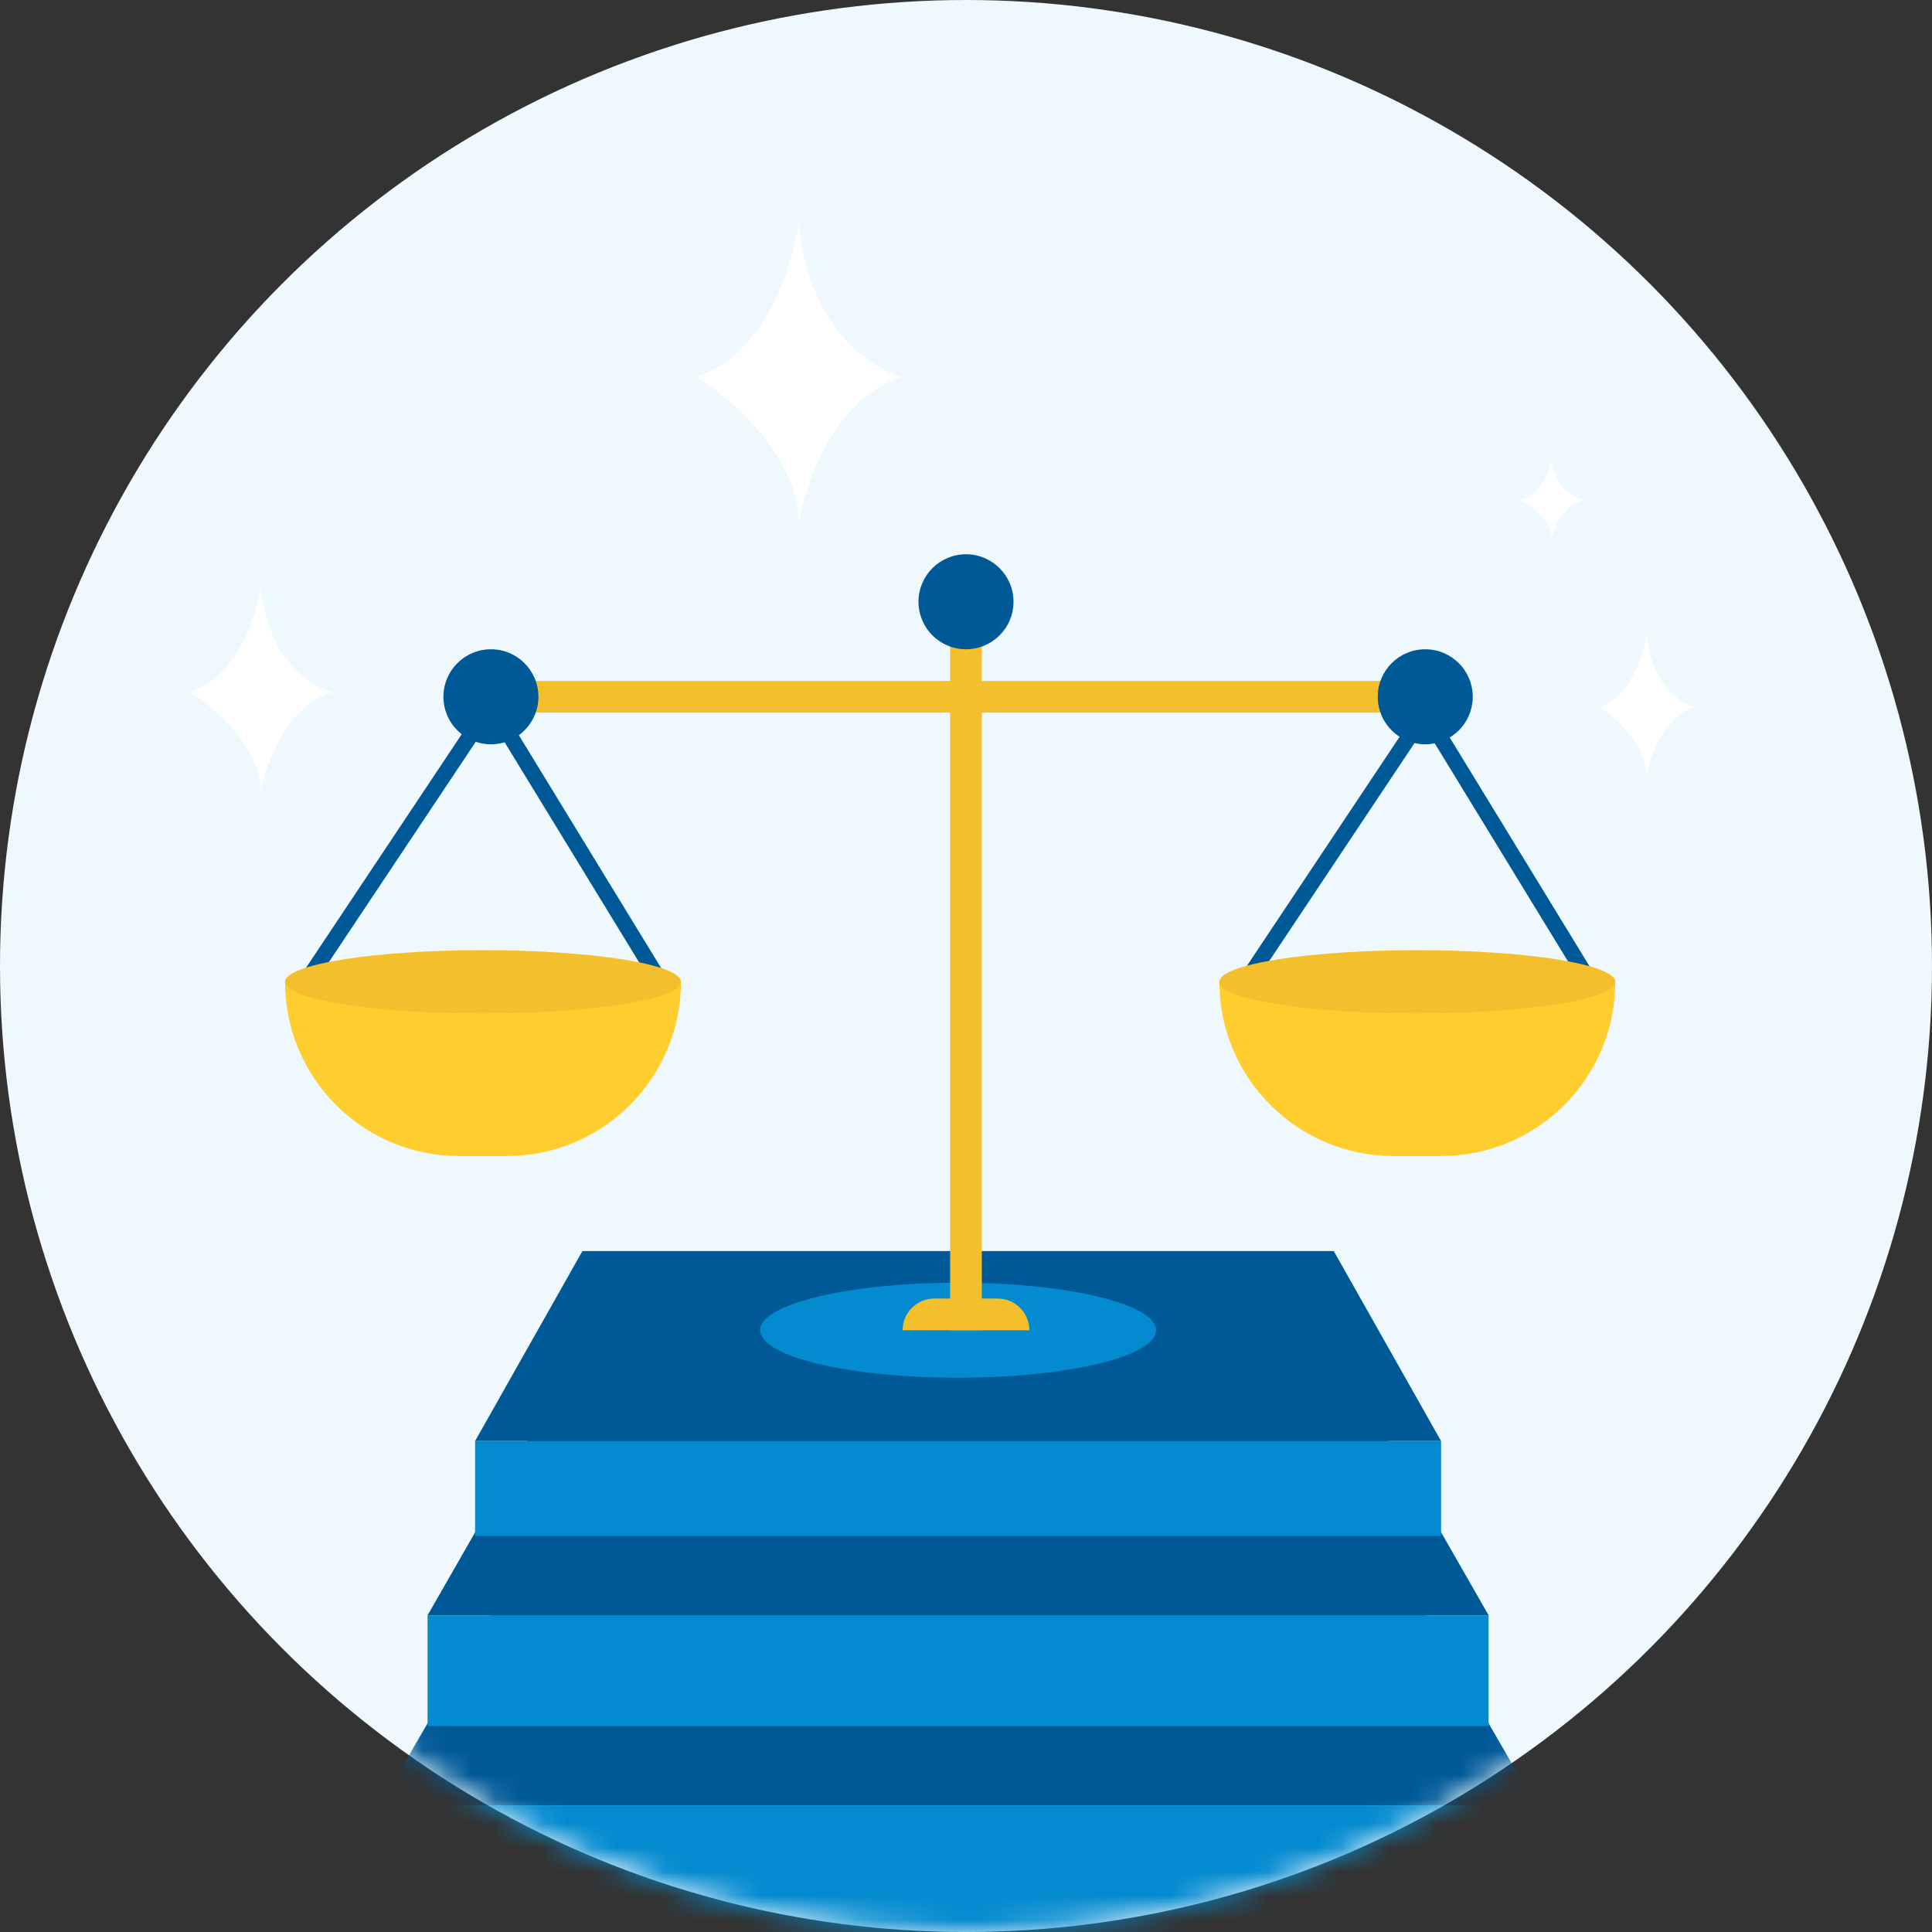 <svg fill="none" height="80" viewBox="0 0 80 80" width="80" xmlns="http://www.w3.org/2000/svg" xmlns:xlink="http://www.w3.org/1999/xlink"><rect x="0" y="0" width="80" height="80" fill="#333333" stroke="none"/><mask id="a" height="80" maskUnits="userSpaceOnUse" width="80" x="0" y="0"><circle cx="40" cy="40" fill="#c4c4c4" r="40"/></mask><circle cx="40" cy="40" fill="#eef8fd" r="40"/><g mask="url(#a)"><path d="m21.056 65.574h37.231l5.319 9.18h-47.869z" fill="#005997"/><path d="m22.587 58.361h34.171l4.882 8.524h-43.934z" fill="#005997"/><path d="m24.117 51.803h31.111l4.444 7.869h-40z" fill="#005997"/><g fill="#038acf"><path d="m15.738 74.754h47.869v5.246h-47.869z"/><path d="m17.705 66.885h43.934v4.59h-43.934z"/><path d="m19.672 59.672h40v3.934h-40z"/><ellipse cx="39.672" cy="55.082" rx="8.197" ry="1.967"/></g><path d="m39.344 24.262h1.311v30.82h-1.311z" fill="#f4bf2c"/><circle cx="40" cy="24.918" fill="#005997" r="1.967"/><path d="m20.984 28.197h37.377v1.311h-37.377z" fill="#f4bf2c"/><path clip-rule="evenodd" d="m20.34 28.571 7.481 12.241-.559.342-6.945-11.365-7.584 11.376-.546-.364z" fill="#005997" fill-rule="evenodd"/><path clip-rule="evenodd" d="m59.028 28.899 7.481 12.242-.559.342-6.945-11.365-7.584 11.376-.546-.364z" fill="#005997" fill-rule="evenodd"/><path d="m11.803 40.656h16.393c0 3.984-3.229 7.213-7.213 7.213h-1.967c-3.984 0-7.213-3.229-7.213-7.213z" fill="#ffcd2e"/><path d="m37.377 55.082h5.246c0-.724-.587-1.312-1.312-1.312h-2.623c-.724 0-1.312.587-1.312 1.312z" fill="#f4bf2c"/><path d="m50.492 40.656h16.393c0 3.984-3.229 7.213-7.213 7.213h-1.967c-3.984 0-7.213-3.229-7.213-7.213z" fill="#ffcd2e"/><ellipse cx="20" cy="40.656" fill="#f4bf2c" rx="8.197" ry="1.311"/><ellipse cx="58.688" cy="40.656" fill="#f4bf2c" rx="8.197" ry="1.311"/><circle cx="20.328" cy="28.852" fill="#005997" r="1.967"/><circle cx="59.016" cy="28.852" fill="#005997" r="1.967"/></g><g fill="#fff"><path d="m7.869 28.664c1.984-.669 2.777-3.213 2.926-4.402.238 2.986 2.083 4.179 2.976 4.402-1.904.535-2.777 2.971-2.976 4.123 0-1.872-1.951-3.529-2.926-4.123z"/><path d="m28.852 15.613c2.865-.977 4.012-4.696 4.226-6.433.344 4.365 3.009 6.107 4.298 6.433-2.751.782-4.012 4.343-4.298 6.026 0-2.736-2.818-5.157-4.226-6.026z"/><path d="m66.23 29.277c1.323-.463 1.851-2.224 1.951-3.047.159 2.067 1.389 2.893 1.984 3.047-1.27.37-1.851 2.057-1.984 2.854 0-1.296-1.3-2.443-1.951-2.854z"/><path d="m62.951 20.709c.882-.257 1.234-1.236 1.3-1.693.106 1.149.926 1.607 1.323 1.693-.846.206-1.234 1.143-1.323 1.586 0-.72-.867-1.357-1.3-1.586z"/></g></svg>